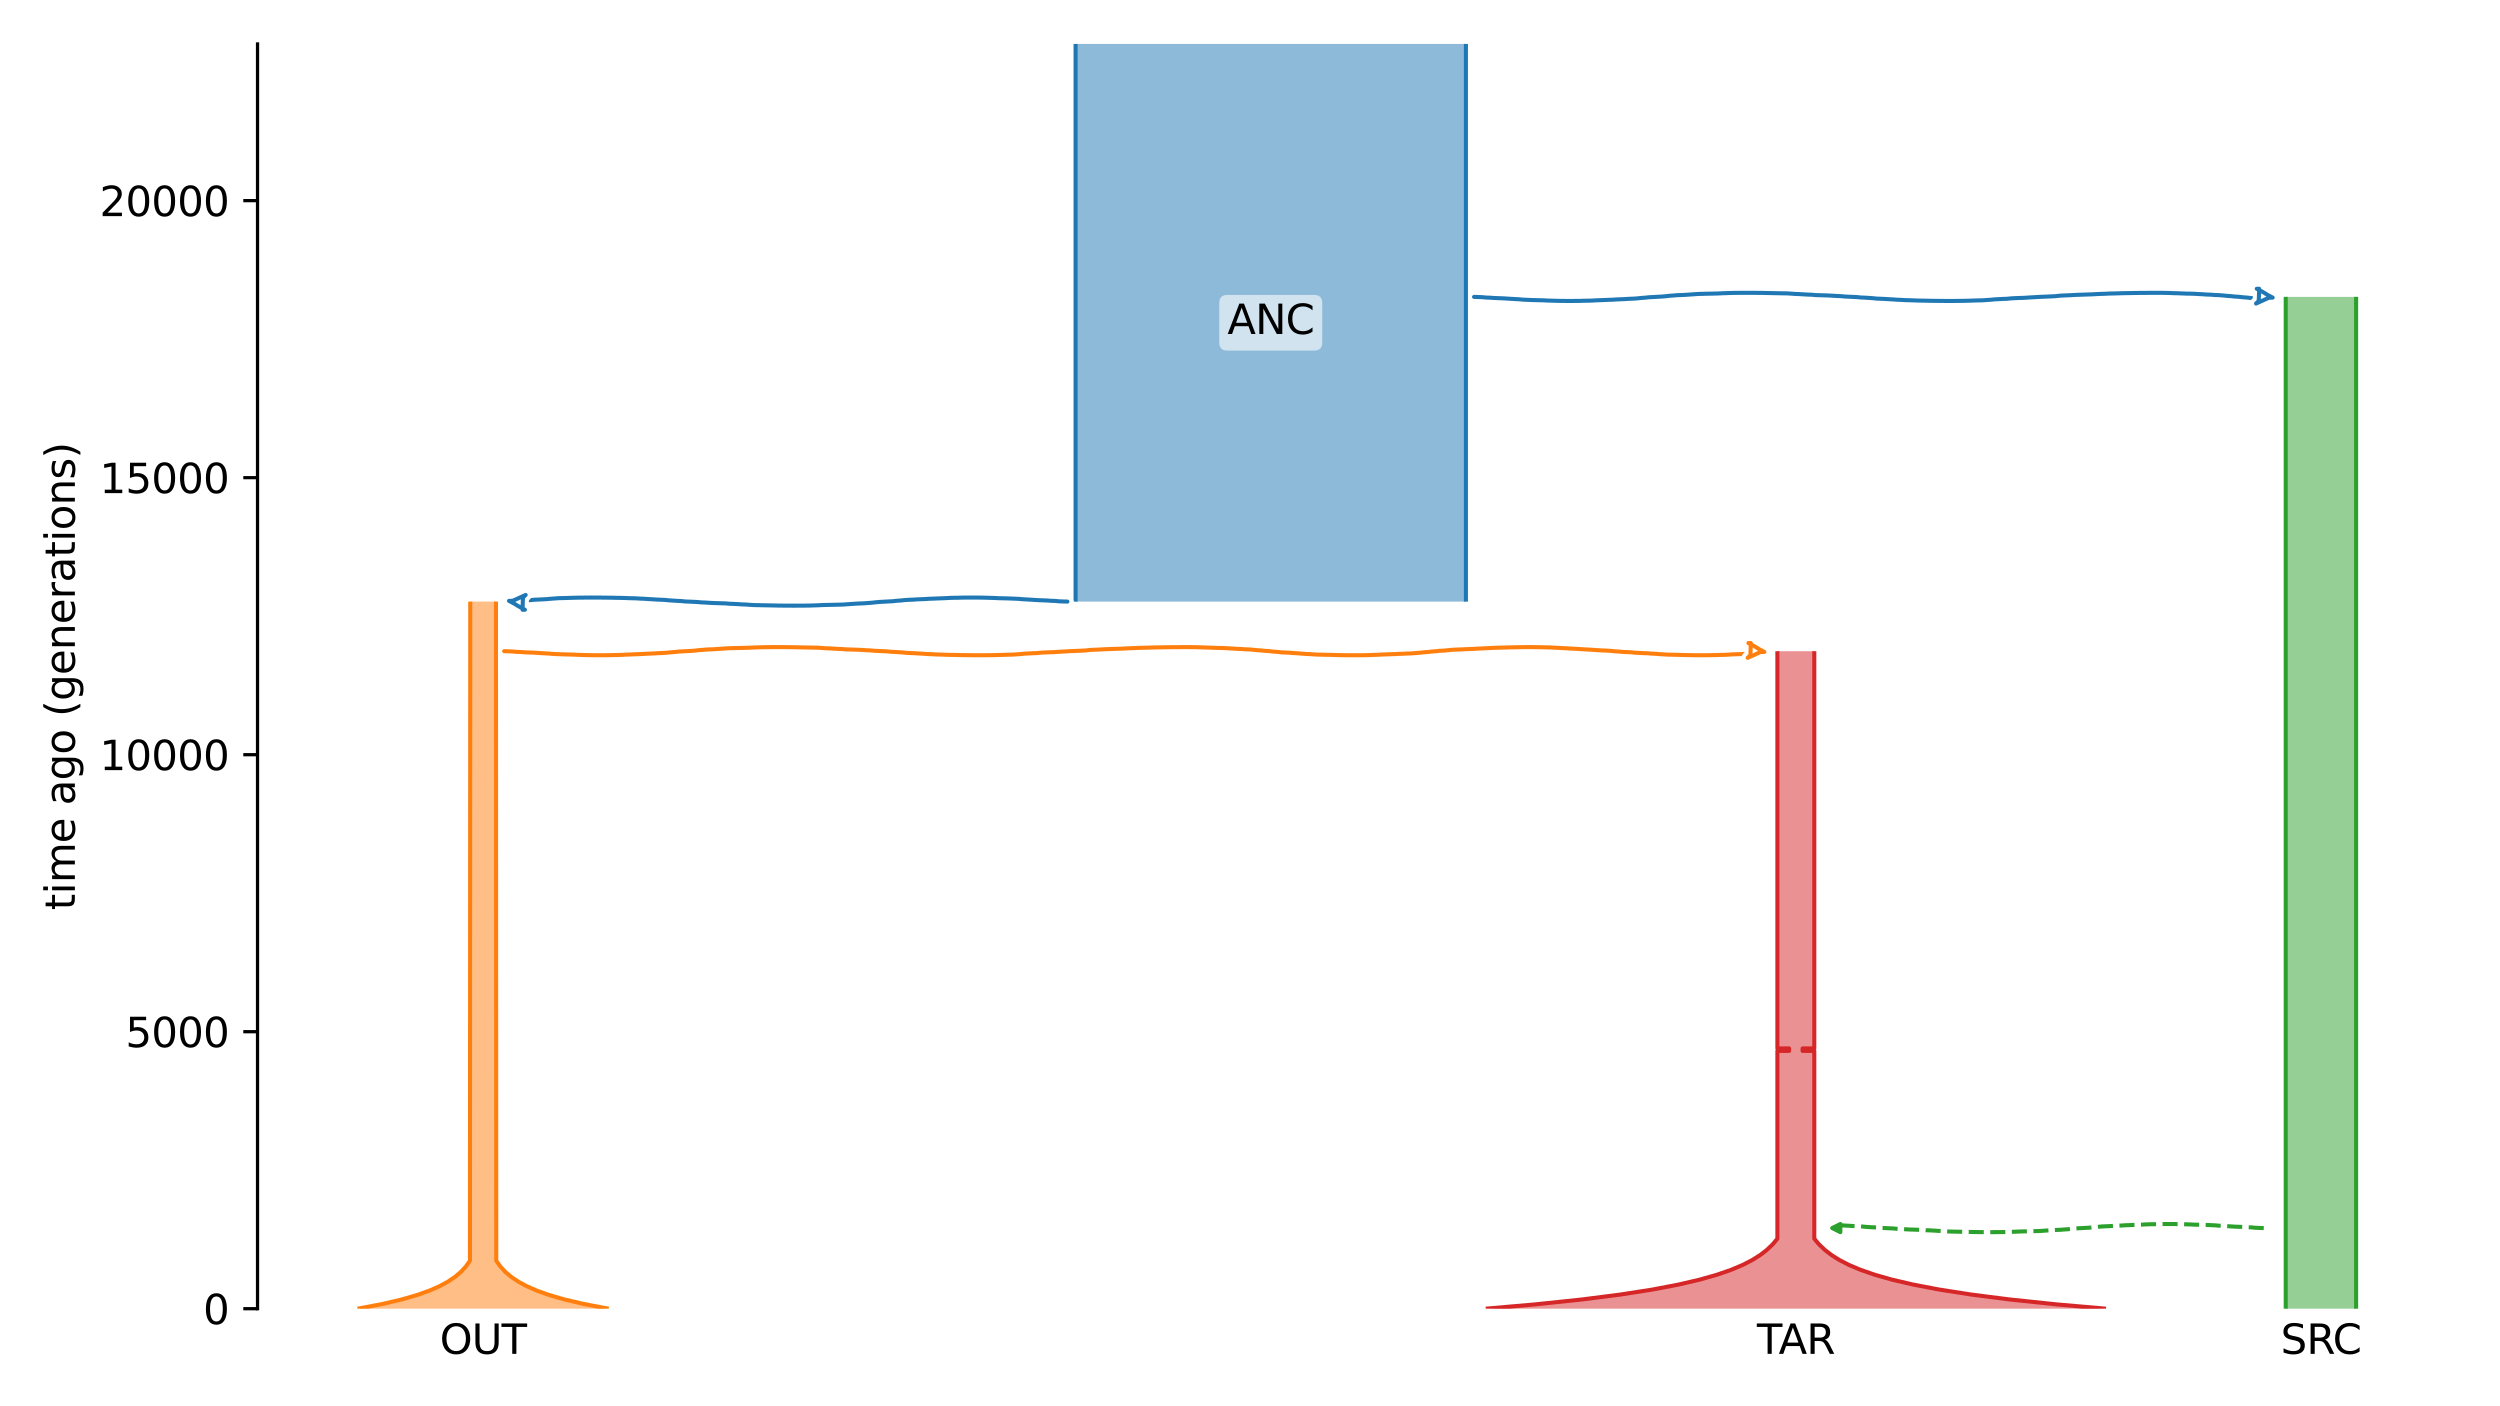 <?xml version="1.0" encoding="utf-8" standalone="no"?>
<!DOCTYPE svg PUBLIC "-//W3C//DTD SVG 1.1//EN"
  "http://www.w3.org/Graphics/SVG/1.1/DTD/svg11.dtd">
<svg xmlns:xlink="http://www.w3.org/1999/xlink" width="614.4pt" height="345.6pt" viewBox="0 0 614.4 345.6" xmlns="http://www.w3.org/2000/svg" version="1.1">
 <defs>
  <style type="text/css">*{stroke-linejoin: round; stroke-linecap: butt}</style>
 </defs>
 <g id="figure_1">
  <g id="patch_1">
   <path d="M 0 345.6 
L 614.4 345.6 
L 614.4 0 
L 0 0 
z
" style="fill: #ffffff"/>
  </g>
  <g id="axes_1">
   <g id="patch_2">
    <path d="M 63.291 321.622 
L 603.6 321.622 
L 603.6 10.8 
L 63.291 10.8 
z
" style="fill: #ffffff"/>
   </g>
   <path d="M 556.338 301.812 
L 555.338 301.78 
L 554.338 301.743 
L 553.338 301.645 
L 552.338 301.613 
L 551.338 301.539 
L 550.338 301.501 
L 549.338 301.465 
L 548.338 301.408 
L 547.338 301.337 
L 546.338 301.285 
L 545.338 301.226 
L 544.338 301.138 
L 543.338 301.092 
L 542.338 301.049 
L 541.338 301.019 
L 540.338 300.993 
L 539.338 300.972 
L 538.338 300.917 
L 537.338 300.889 
L 536.338 300.86 
L 535.338 300.834 
L 534.338 300.823 
L 533.338 300.813 
L 532.338 300.813 
L 531.338 300.823 
L 530.338 300.834 
L 529.338 300.865 
L 528.338 300.876 
L 527.338 300.907 
L 526.338 300.966 
L 525.338 301.004 
L 524.338 301.043 
L 523.338 301.085 
L 522.338 301.118 
L 521.338 301.185 
L 520.338 301.224 
L 519.338 301.267 
L 518.338 301.338 
L 517.338 301.374 
L 516.338 301.432 
L 515.338 301.543 
L 514.338 301.614 
L 513.338 301.727 
L 512.338 301.773 
L 511.338 301.834 
L 510.338 301.883 
L 509.338 301.963 
L 508.338 302.082 
L 507.338 302.152 
L 506.338 302.235 
L 505.338 302.269 
L 504.338 302.32 
L 503.338 302.388 
L 502.338 302.454 
L 501.338 302.531 
L 500.338 302.559 
L 499.338 302.585 
L 498.338 302.608 
L 497.338 302.627 
L 496.338 302.654 
L 495.338 302.703 
L 494.338 302.738 
L 493.338 302.774 
L 492.338 302.79 
L 491.338 302.805 
L 490.338 302.809 
L 489.338 302.811 
L 488.338 302.811 
L 487.338 302.809 
L 486.338 302.796 
L 485.338 302.787 
L 484.338 302.766 
L 483.338 302.743 
L 482.338 302.725 
L 481.338 302.707 
L 480.338 302.687 
L 479.338 302.67 
L 478.338 302.607 
L 477.338 302.532 
L 476.338 302.499 
L 475.338 302.432 
L 474.338 302.378 
L 473.338 302.344 
L 472.338 302.254 
L 471.338 302.225 
L 470.338 302.194 
L 469.338 302.163 
L 468.338 302.108 
L 467.338 302.043 
L 466.338 302.005 
L 465.338 301.909 
L 464.338 301.86 
L 463.338 301.816 
L 462.338 301.776 
L 461.338 301.667 
L 460.338 301.626 
L 459.338 301.564 
L 458.338 301.494 
L 457.338 301.389 
L 456.338 301.352 
L 455.338 301.306 
L 454.338 301.238 
L 453.338 301.189 
L 452.338 301.111 
L 451.283 301.081 
" clip-path="url(#p1d0811de3a)" style="fill: none; stroke-dasharray: 3.7,1.6; stroke-dashoffset: 0; stroke: #2ca02c"/>
   <g id="patch_3">
    <path d="M 264.334 10.8 
L 264.334 147.849 
M 360.262 10.8 
L 360.262 147.849 
" clip-path="url(#p1d0811de3a)" style="fill: none; stroke: #ffffff; stroke-width: 3; stroke-linejoin: miter"/>
    <path d="M 264.334 10.8 
L 264.334 147.849 
M 360.262 10.8 
L 360.262 147.849 
" clip-path="url(#p1d0811de3a)" style="fill: none; stroke: #1f77b4; stroke-linejoin: miter"/>
    <g id="PolyCollection_1">
     <path d="M 360.262 10.8 
L 264.334 10.8 
L 264.334 147.849 
L 360.262 147.849 
L 360.262 147.849 
L 360.262 10.8 
z
" clip-path="url(#p1d0811de3a)" style="fill: #1f77b4; fill-opacity: 0.5"/>
    </g>
    <g id="patch_4">
     <path d="M 115.57 147.849 
L 115.496 309.842 
L 114.467 311.285 
L 113.239 312.607 
L 111.817 313.809 
L 110.027 315.011 
L 108.023 316.093 
L 105.558 317.174 
L 102.525 318.256 
L 98.793 319.338 
L 94.202 320.42 
L 88.553 321.502 
L 87.85 321.622 
M 121.887 147.849 
L 121.961 309.842 
L 122.99 311.285 
L 124.218 312.607 
L 125.64 313.809 
L 127.43 315.011 
L 129.434 316.093 
L 131.899 317.174 
L 134.932 318.256 
L 138.664 319.338 
L 143.255 320.42 
L 148.904 321.502 
L 149.607 321.622 
L 149.607 321.622 
" clip-path="url(#p1d0811de3a)" style="fill: none; stroke: #ffffff; stroke-width: 3; stroke-linejoin: miter"/>
     <path d="M 115.57 147.849 
L 115.496 309.842 
L 114.467 311.285 
L 113.239 312.607 
L 111.817 313.809 
L 110.027 315.011 
L 108.023 316.093 
L 105.558 317.174 
L 102.525 318.256 
L 98.793 319.338 
L 94.202 320.42 
L 88.553 321.502 
L 87.85 321.622 
M 121.887 147.849 
L 121.961 309.842 
L 122.99 311.285 
L 124.218 312.607 
L 125.64 313.809 
L 127.43 315.011 
L 129.434 316.093 
L 131.899 317.174 
L 134.932 318.256 
L 138.664 319.338 
L 143.255 320.42 
L 148.904 321.502 
L 149.607 321.622 
L 149.607 321.622 
" clip-path="url(#p1d0811de3a)" style="fill: none; stroke: #ff7f0e; stroke-linejoin: miter"/>
     <g id="PolyCollection_2">
      <path d="M 121.887 147.849 
L 115.57 147.849 
L 115.57 309.722 
L 115.57 309.722 
L 115.496 309.842 
L 115.421 309.962 
L 115.344 310.083 
L 115.265 310.203 
L 115.184 310.323 
L 115.102 310.443 
L 115.017 310.563 
L 114.931 310.684 
L 114.842 310.804 
L 114.752 310.924 
L 114.659 311.044 
L 114.564 311.164 
L 114.467 311.285 
L 114.368 311.405 
L 114.266 311.525 
L 114.162 311.645 
L 114.056 311.765 
L 113.947 311.886 
L 113.836 312.006 
L 113.722 312.126 
L 113.605 312.246 
L 113.486 312.366 
L 113.364 312.487 
L 113.239 312.607 
L 113.111 312.727 
L 112.98 312.847 
L 112.846 312.967 
L 112.709 313.088 
L 112.569 313.208 
L 112.425 313.328 
L 112.279 313.448 
L 112.128 313.568 
L 111.974 313.689 
L 111.817 313.809 
L 111.656 313.929 
L 111.491 314.049 
L 111.323 314.169 
L 111.15 314.29 
L 110.974 314.41 
L 110.793 314.53 
L 110.608 314.65 
L 110.419 314.77 
L 110.225 314.891 
L 110.027 315.011 
L 109.825 315.131 
L 109.617 315.251 
L 109.405 315.371 
L 109.188 315.492 
L 108.965 315.612 
L 108.738 315.732 
L 108.505 315.852 
L 108.267 315.972 
L 108.023 316.093 
L 107.774 316.213 
L 107.519 316.333 
L 107.258 316.453 
L 106.99 316.573 
L 106.717 316.694 
L 106.437 316.814 
L 106.151 316.934 
L 105.858 317.054 
L 105.558 317.174 
L 105.251 317.295 
L 104.937 317.415 
L 104.616 317.535 
L 104.287 317.655 
L 103.951 317.775 
L 103.606 317.896 
L 103.254 318.016 
L 102.894 318.136 
L 102.525 318.256 
L 102.147 318.376 
L 101.761 318.497 
L 101.366 318.617 
L 100.961 318.737 
L 100.547 318.857 
L 100.124 318.977 
L 99.69 319.098 
L 99.247 319.218 
L 98.793 319.338 
L 98.329 319.458 
L 97.853 319.578 
L 97.367 319.699 
L 96.869 319.819 
L 96.36 319.939 
L 95.839 320.059 
L 95.306 320.179 
L 94.76 320.3 
L 94.202 320.42 
L 93.63 320.54 
L 93.046 320.66 
L 92.447 320.78 
L 91.835 320.901 
L 91.209 321.021 
L 90.567 321.141 
L 89.911 321.261 
L 89.24 321.381 
L 88.553 321.502 
L 87.85 321.622 
L 149.607 321.622 
L 149.607 321.622 
L 148.904 321.502 
L 148.217 321.381 
L 147.546 321.261 
L 146.89 321.141 
L 146.249 321.021 
L 145.622 320.901 
L 145.01 320.78 
L 144.411 320.66 
L 143.827 320.54 
L 143.255 320.42 
L 142.697 320.3 
L 142.151 320.179 
L 141.618 320.059 
L 141.097 319.939 
L 140.588 319.819 
L 140.09 319.699 
L 139.604 319.578 
L 139.129 319.458 
L 138.664 319.338 
L 138.21 319.218 
L 137.767 319.098 
L 137.333 318.977 
L 136.91 318.857 
L 136.496 318.737 
L 136.091 318.617 
L 135.696 318.497 
L 135.31 318.376 
L 134.932 318.256 
L 134.563 318.136 
L 134.203 318.016 
L 133.851 317.896 
L 133.506 317.775 
L 133.17 317.655 
L 132.841 317.535 
L 132.52 317.415 
L 132.206 317.295 
L 131.899 317.174 
L 131.599 317.054 
L 131.306 316.934 
L 131.02 316.814 
L 130.74 316.694 
L 130.467 316.573 
L 130.199 316.453 
L 129.938 316.333 
L 129.683 316.213 
L 129.434 316.093 
L 129.19 315.972 
L 128.952 315.852 
L 128.719 315.732 
L 128.492 315.612 
L 128.269 315.492 
L 128.052 315.371 
L 127.84 315.251 
L 127.632 315.131 
L 127.43 315.011 
L 127.232 314.891 
L 127.038 314.77 
L 126.849 314.65 
L 126.664 314.53 
L 126.483 314.41 
L 126.307 314.29 
L 126.134 314.169 
L 125.966 314.049 
L 125.801 313.929 
L 125.64 313.809 
L 125.483 313.689 
L 125.329 313.568 
L 125.179 313.448 
L 125.032 313.328 
L 124.888 313.208 
L 124.748 313.088 
L 124.611 312.967 
L 124.477 312.847 
L 124.346 312.727 
L 124.218 312.607 
L 124.093 312.487 
L 123.971 312.366 
L 123.852 312.246 
L 123.735 312.126 
L 123.621 312.006 
L 123.51 311.886 
L 123.401 311.765 
L 123.295 311.645 
L 123.191 311.525 
L 123.089 311.405 
L 122.99 311.285 
L 122.893 311.164 
L 122.798 311.044 
L 122.705 310.924 
L 122.615 310.804 
L 122.526 310.684 
L 122.44 310.563 
L 122.355 310.443 
L 122.273 310.323 
L 122.192 310.203 
L 122.113 310.083 
L 122.036 309.962 
L 121.961 309.842 
L 121.887 309.722 
L 121.887 309.722 
L 121.887 147.849 
z
" clip-path="url(#p1d0811de3a)" style="fill: #ff7f0e; fill-opacity: 0.5"/>
     </g>
     <g id="patch_5">
      <path d="M 561.741 72.964 
L 561.741 321.622 
M 579.04 72.964 
L 579.04 321.622 
" clip-path="url(#p1d0811de3a)" style="fill: none; stroke: #ffffff; stroke-width: 3; stroke-linejoin: miter"/>
      <path d="M 561.741 72.964 
L 561.741 321.622 
M 579.04 72.964 
L 579.04 321.622 
" clip-path="url(#p1d0811de3a)" style="fill: none; stroke: #2ca02c; stroke-linejoin: miter"/>
      <g id="PolyCollection_3">
       <path d="M 579.04 72.964 
L 561.741 72.964 
L 561.741 321.622 
L 579.04 321.622 
L 579.04 321.622 
L 579.04 72.964 
z
" clip-path="url(#p1d0811de3a)" style="fill: #2ca02c; fill-opacity: 0.5"/>
      </g>
      <g id="patch_6">
       <path d="M 436.809 160.035 
L 436.809 257.657 
L 439.685 257.657 
L 439.685 258.27 
L 436.809 258.27 
L 436.809 304.426 
L 436.809 304.426 
L 435.648 305.815 
L 434.189 307.205 
L 432.609 308.421 
L 430.68 309.637 
L 428.325 310.853 
L 425.45 312.068 
L 421.941 313.284 
L 417.656 314.5 
L 412.425 315.716 
L 406.04 316.932 
L 398.244 318.148 
L 388.727 319.364 
L 377.108 320.58 
L 365.128 321.622 
M 445.879 160.035 
L 445.879 257.657 
L 443.004 257.657 
L 443.004 258.27 
L 445.879 258.27 
L 445.879 304.426 
L 445.879 304.426 
L 447.041 305.815 
L 448.5 307.205 
L 450.08 308.421 
L 452.009 309.637 
L 454.364 310.853 
L 457.238 312.068 
L 460.748 313.284 
L 465.033 314.5 
L 470.263 315.716 
L 476.649 316.932 
L 484.445 318.148 
L 493.962 319.364 
L 505.581 320.58 
L 517.561 321.622 
L 517.561 321.622 
" clip-path="url(#p1d0811de3a)" style="fill: none; stroke: #ffffff; stroke-width: 3; stroke-linejoin: miter"/>
       <path d="M 436.809 160.035 
L 436.809 257.657 
L 439.685 257.657 
L 439.685 258.27 
L 436.809 258.27 
L 436.809 304.426 
L 436.809 304.426 
L 435.648 305.815 
L 434.189 307.205 
L 432.609 308.421 
L 430.68 309.637 
L 428.325 310.853 
L 425.45 312.068 
L 421.941 313.284 
L 417.656 314.5 
L 412.425 315.716 
L 406.04 316.932 
L 398.244 318.148 
L 388.727 319.364 
L 377.108 320.58 
L 365.128 321.622 
M 445.879 160.035 
L 445.879 257.657 
L 443.004 257.657 
L 443.004 258.27 
L 445.879 258.27 
L 445.879 304.426 
L 445.879 304.426 
L 447.041 305.815 
L 448.5 307.205 
L 450.08 308.421 
L 452.009 309.637 
L 454.364 310.853 
L 457.238 312.068 
L 460.748 313.284 
L 465.033 314.5 
L 470.263 315.716 
L 476.649 316.932 
L 484.445 318.148 
L 493.962 319.364 
L 505.581 320.58 
L 517.561 321.622 
L 517.561 321.622 
" clip-path="url(#p1d0811de3a)" style="fill: none; stroke: #d62728; stroke-linejoin: miter"/>
       <g id="PolyCollection_4">
        <path d="M 445.879 160.035 
L 436.809 160.035 
L 436.809 257.657 
L 439.685 257.657 
L 439.685 258.27 
L 436.809 258.27 
L 436.809 304.426 
L 436.809 304.426 
L 436.678 304.599 
L 436.543 304.773 
L 436.404 304.947 
L 436.262 305.12 
L 436.115 305.294 
L 435.964 305.468 
L 435.808 305.642 
L 435.648 305.815 
L 435.483 305.989 
L 435.314 306.163 
L 435.139 306.336 
L 434.96 306.51 
L 434.775 306.684 
L 434.585 306.857 
L 434.39 307.031 
L 434.189 307.205 
L 433.982 307.379 
L 433.769 307.552 
L 433.55 307.726 
L 433.325 307.9 
L 433.093 308.073 
L 432.854 308.247 
L 432.609 308.421 
L 432.356 308.594 
L 432.096 308.768 
L 431.829 308.942 
L 431.554 309.116 
L 431.271 309.289 
L 430.98 309.463 
L 430.68 309.637 
L 430.372 309.81 
L 430.054 309.984 
L 429.728 310.158 
L 429.392 310.331 
L 429.047 310.505 
L 428.691 310.679 
L 428.325 310.853 
L 427.949 311.026 
L 427.561 311.2 
L 427.163 311.374 
L 426.753 311.547 
L 426.331 311.721 
L 425.897 311.895 
L 425.45 312.068 
L 424.991 312.242 
L 424.518 312.416 
L 424.031 312.59 
L 423.531 312.763 
L 423.016 312.937 
L 422.486 313.111 
L 421.941 313.284 
L 421.38 313.458 
L 420.802 313.632 
L 420.209 313.805 
L 419.597 313.979 
L 418.969 314.153 
L 418.322 314.327 
L 417.656 314.5 
L 416.971 314.674 
L 416.267 314.848 
L 415.541 315.021 
L 414.795 315.195 
L 414.028 315.369 
L 413.238 315.542 
L 412.425 315.716 
L 411.589 315.89 
L 410.729 316.064 
L 409.844 316.237 
L 408.933 316.411 
L 407.996 316.585 
L 407.032 316.758 
L 406.04 316.932 
L 405.019 317.106 
L 403.969 317.279 
L 402.888 317.453 
L 401.776 317.627 
L 400.632 317.8 
L 399.455 317.974 
L 398.244 318.148 
L 396.998 318.322 
L 395.716 318.495 
L 394.396 318.669 
L 393.039 318.843 
L 391.642 319.016 
L 390.205 319.19 
L 388.727 319.364 
L 387.205 319.537 
L 385.64 319.711 
L 384.03 319.885 
L 382.373 320.059 
L 380.668 320.232 
L 378.913 320.406 
L 377.108 320.58 
L 375.251 320.753 
L 373.34 320.927 
L 371.374 321.101 
L 369.351 321.274 
L 367.269 321.448 
L 365.128 321.622 
L 517.561 321.622 
L 517.561 321.622 
L 515.42 321.448 
L 513.338 321.274 
L 511.315 321.101 
L 509.349 320.927 
L 507.438 320.753 
L 505.581 320.58 
L 503.776 320.406 
L 502.021 320.232 
L 500.316 320.059 
L 498.659 319.885 
L 497.049 319.711 
L 495.483 319.537 
L 493.962 319.364 
L 492.483 319.19 
L 491.046 319.016 
L 489.65 318.843 
L 488.292 318.669 
L 486.973 318.495 
L 485.691 318.322 
L 484.445 318.148 
L 483.234 317.974 
L 482.057 317.8 
L 480.913 317.627 
L 479.801 317.453 
L 478.72 317.279 
L 477.67 317.106 
L 476.649 316.932 
L 475.657 316.758 
L 474.693 316.585 
L 473.756 316.411 
L 472.845 316.237 
L 471.96 316.064 
L 471.1 315.89 
L 470.263 315.716 
L 469.451 315.542 
L 468.661 315.369 
L 467.893 315.195 
L 467.147 315.021 
L 466.422 314.848 
L 465.718 314.674 
L 465.033 314.5 
L 464.367 314.327 
L 463.72 314.153 
L 463.091 313.979 
L 462.48 313.805 
L 461.886 313.632 
L 461.309 313.458 
L 460.748 313.284 
L 460.203 313.111 
L 459.673 312.937 
L 459.158 312.763 
L 458.657 312.59 
L 458.171 312.416 
L 457.698 312.242 
L 457.238 312.068 
L 456.792 311.895 
L 456.358 311.721 
L 455.936 311.547 
L 455.526 311.374 
L 455.127 311.2 
L 454.74 311.026 
L 454.364 310.853 
L 453.998 310.679 
L 453.642 310.505 
L 453.297 310.331 
L 452.961 310.158 
L 452.634 309.984 
L 452.317 309.81 
L 452.009 309.637 
L 451.709 309.463 
L 451.418 309.289 
L 451.135 309.116 
L 450.86 308.942 
L 450.592 308.768 
L 450.332 308.594 
L 450.08 308.421 
L 449.834 308.247 
L 449.596 308.073 
L 449.364 307.9 
L 449.139 307.726 
L 448.92 307.552 
L 448.707 307.379 
L 448.5 307.205 
L 448.299 307.031 
L 448.103 306.857 
L 447.913 306.684 
L 447.729 306.51 
L 447.549 306.336 
L 447.375 306.163 
L 447.206 305.989 
L 447.041 305.815 
L 446.881 305.642 
L 446.725 305.468 
L 446.574 305.294 
L 446.427 305.12 
L 446.284 304.947 
L 446.145 304.773 
L 446.011 304.599 
L 445.879 304.426 
L 445.879 304.426 
L 445.879 258.27 
L 443.004 258.27 
L 443.004 257.657 
L 445.879 257.657 
L 445.879 160.035 
z
" clip-path="url(#p1d0811de3a)" style="fill: #d62728; fill-opacity: 0.5"/>
       </g>
       <g id="matplotlib.axis_1">
        <g id="xtick_1">
         <g id="line2d_1"/>
         <g id="text_1">
          <!-- OUT -->
          <g transform="translate(108.079 332.72) scale(0.1 -0.1)">
           <defs>
            <path id="DejaVuSans-4f" d="M 2522 4238 
Q 1834 4238 1429 3725 
Q 1025 3213 1025 2328 
Q 1025 1447 1429 934 
Q 1834 422 2522 422 
Q 3209 422 3611 934 
Q 4013 1447 4013 2328 
Q 4013 3213 3611 3725 
Q 3209 4238 2522 4238 
z
M 2522 4750 
Q 3503 4750 4090 4092 
Q 4678 3434 4678 2328 
Q 4678 1225 4090 567 
Q 3503 -91 2522 -91 
Q 1538 -91 948 565 
Q 359 1222 359 2328 
Q 359 3434 948 4092 
Q 1538 4750 2522 4750 
z
" transform="scale(0.016)"/>
            <path id="DejaVuSans-55" d="M 556 4666 
L 1191 4666 
L 1191 1831 
Q 1191 1081 1462 751 
Q 1734 422 2344 422 
Q 2950 422 3222 751 
Q 3494 1081 3494 1831 
L 3494 4666 
L 4128 4666 
L 4128 1753 
Q 4128 841 3676 375 
Q 3225 -91 2344 -91 
Q 1459 -91 1007 375 
Q 556 841 556 1753 
L 556 4666 
z
" transform="scale(0.016)"/>
            <path id="DejaVuSans-54" d="M -19 4666 
L 3928 4666 
L 3928 4134 
L 2272 4134 
L 2272 0 
L 1638 0 
L 1638 4134 
L -19 4134 
L -19 4666 
z
" transform="scale(0.016)"/>
           </defs>
           <use xlink:href="#DejaVuSans-4f"/>
           <use xlink:href="#DejaVuSans-55" x="78.711"/>
           <use xlink:href="#DejaVuSans-54" x="151.904"/>
          </g>
         </g>
        </g>
        <g id="xtick_2">
         <g id="line2d_2"/>
         <g id="text_2">
          <!-- SRC -->
          <g transform="translate(560.501 332.72) scale(0.1 -0.1)">
           <defs>
            <path id="DejaVuSans-53" d="M 3425 4513 
L 3425 3897 
Q 3066 4069 2747 4153 
Q 2428 4238 2131 4238 
Q 1616 4238 1336 4038 
Q 1056 3838 1056 3469 
Q 1056 3159 1242 3001 
Q 1428 2844 1947 2747 
L 2328 2669 
Q 3034 2534 3370 2195 
Q 3706 1856 3706 1288 
Q 3706 609 3251 259 
Q 2797 -91 1919 -91 
Q 1588 -91 1214 -16 
Q 841 59 441 206 
L 441 856 
Q 825 641 1194 531 
Q 1563 422 1919 422 
Q 2459 422 2753 634 
Q 3047 847 3047 1241 
Q 3047 1584 2836 1778 
Q 2625 1972 2144 2069 
L 1759 2144 
Q 1053 2284 737 2584 
Q 422 2884 422 3419 
Q 422 4038 858 4394 
Q 1294 4750 2059 4750 
Q 2388 4750 2728 4690 
Q 3069 4631 3425 4513 
z
" transform="scale(0.016)"/>
            <path id="DejaVuSans-52" d="M 2841 2188 
Q 3044 2119 3236 1894 
Q 3428 1669 3622 1275 
L 4263 0 
L 3584 0 
L 2988 1197 
Q 2756 1666 2539 1819 
Q 2322 1972 1947 1972 
L 1259 1972 
L 1259 0 
L 628 0 
L 628 4666 
L 2053 4666 
Q 2853 4666 3247 4331 
Q 3641 3997 3641 3322 
Q 3641 2881 3436 2590 
Q 3231 2300 2841 2188 
z
M 1259 4147 
L 1259 2491 
L 2053 2491 
Q 2509 2491 2742 2702 
Q 2975 2913 2975 3322 
Q 2975 3731 2742 3939 
Q 2509 4147 2053 4147 
L 1259 4147 
z
" transform="scale(0.016)"/>
            <path id="DejaVuSans-43" d="M 4122 4306 
L 4122 3641 
Q 3803 3938 3442 4084 
Q 3081 4231 2675 4231 
Q 1875 4231 1450 3742 
Q 1025 3253 1025 2328 
Q 1025 1406 1450 917 
Q 1875 428 2675 428 
Q 3081 428 3442 575 
Q 3803 722 4122 1019 
L 4122 359 
Q 3791 134 3420 21 
Q 3050 -91 2638 -91 
Q 1578 -91 968 557 
Q 359 1206 359 2328 
Q 359 3453 968 4101 
Q 1578 4750 2638 4750 
Q 3056 4750 3426 4639 
Q 3797 4528 4122 4306 
z
" transform="scale(0.016)"/>
           </defs>
           <use xlink:href="#DejaVuSans-53"/>
           <use xlink:href="#DejaVuSans-52" x="63.477"/>
           <use xlink:href="#DejaVuSans-43" x="127.959"/>
          </g>
         </g>
        </g>
        <g id="xtick_3">
         <g id="line2d_3"/>
         <g id="text_3">
          <!-- TAR -->
          <g transform="translate(431.783 332.72) scale(0.1 -0.1)">
           <defs>
            <path id="DejaVuSans-41" d="M 2188 4044 
L 1331 1722 
L 3047 1722 
L 2188 4044 
z
M 1831 4666 
L 2547 4666 
L 4325 0 
L 3669 0 
L 3244 1197 
L 1141 1197 
L 716 0 
L 50 0 
L 1831 4666 
z
" transform="scale(0.016)"/>
           </defs>
           <use xlink:href="#DejaVuSans-54"/>
           <use xlink:href="#DejaVuSans-41" x="53.334"/>
           <use xlink:href="#DejaVuSans-52" x="121.742"/>
          </g>
         </g>
        </g>
       </g>
       <g id="matplotlib.axis_2">
        <g id="ytick_1">
         <g id="line2d_4">
          <defs>
           <path id="macf93b90ba" d="M 0 0 
L -3.5 0 
" style="stroke: #000000; stroke-width: 0.8"/>
          </defs>
          <g>
           <use xlink:href="#macf93b90ba" x="63.291" y="321.622" style="stroke: #000000; stroke-width: 0.8"/>
          </g>
         </g>
         <g id="text_4">
          <!-- 0 -->
          <g transform="translate(49.928 325.421) scale(0.1 -0.1)">
           <defs>
            <path id="DejaVuSans-30" d="M 2034 4250 
Q 1547 4250 1301 3770 
Q 1056 3291 1056 2328 
Q 1056 1369 1301 889 
Q 1547 409 2034 409 
Q 2525 409 2770 889 
Q 3016 1369 3016 2328 
Q 3016 3291 2770 3770 
Q 2525 4250 2034 4250 
z
M 2034 4750 
Q 2819 4750 3233 4129 
Q 3647 3509 3647 2328 
Q 3647 1150 3233 529 
Q 2819 -91 2034 -91 
Q 1250 -91 836 529 
Q 422 1150 422 2328 
Q 422 3509 836 4129 
Q 1250 4750 2034 4750 
z
" transform="scale(0.016)"/>
           </defs>
           <use xlink:href="#DejaVuSans-30"/>
          </g>
         </g>
        </g>
        <g id="ytick_2">
         <g id="line2d_5">
          <g>
           <use xlink:href="#macf93b90ba" x="63.291" y="253.545" style="stroke: #000000; stroke-width: 0.8"/>
          </g>
         </g>
         <g id="text_5">
          <!-- 5000 -->
          <g transform="translate(30.841 257.344) scale(0.1 -0.1)">
           <defs>
            <path id="DejaVuSans-35" d="M 691 4666 
L 3169 4666 
L 3169 4134 
L 1269 4134 
L 1269 2991 
Q 1406 3038 1543 3061 
Q 1681 3084 1819 3084 
Q 2600 3084 3056 2656 
Q 3513 2228 3513 1497 
Q 3513 744 3044 326 
Q 2575 -91 1722 -91 
Q 1428 -91 1123 -41 
Q 819 9 494 109 
L 494 744 
Q 775 591 1075 516 
Q 1375 441 1709 441 
Q 2250 441 2565 725 
Q 2881 1009 2881 1497 
Q 2881 1984 2565 2268 
Q 2250 2553 1709 2553 
Q 1456 2553 1204 2497 
Q 953 2441 691 2322 
L 691 4666 
z
" transform="scale(0.016)"/>
           </defs>
           <use xlink:href="#DejaVuSans-35"/>
           <use xlink:href="#DejaVuSans-30" x="63.623"/>
           <use xlink:href="#DejaVuSans-30" x="127.246"/>
           <use xlink:href="#DejaVuSans-30" x="190.869"/>
          </g>
         </g>
        </g>
        <g id="ytick_3">
         <g id="line2d_6">
          <g>
           <use xlink:href="#macf93b90ba" x="63.291" y="185.468" style="stroke: #000000; stroke-width: 0.8"/>
          </g>
         </g>
         <g id="text_6">
          <!-- 10000 -->
          <g transform="translate(24.478 189.267) scale(0.1 -0.1)">
           <defs>
            <path id="DejaVuSans-31" d="M 794 531 
L 1825 531 
L 1825 4091 
L 703 3866 
L 703 4441 
L 1819 4666 
L 2450 4666 
L 2450 531 
L 3481 531 
L 3481 0 
L 794 0 
L 794 531 
z
" transform="scale(0.016)"/>
           </defs>
           <use xlink:href="#DejaVuSans-31"/>
           <use xlink:href="#DejaVuSans-30" x="63.623"/>
           <use xlink:href="#DejaVuSans-30" x="127.246"/>
           <use xlink:href="#DejaVuSans-30" x="190.869"/>
           <use xlink:href="#DejaVuSans-30" x="254.492"/>
          </g>
         </g>
        </g>
        <g id="ytick_4">
         <g id="line2d_7">
          <g>
           <use xlink:href="#macf93b90ba" x="63.291" y="117.391" style="stroke: #000000; stroke-width: 0.8"/>
          </g>
         </g>
         <g id="text_7">
          <!-- 15000 -->
          <g transform="translate(24.478 121.191) scale(0.1 -0.1)">
           <use xlink:href="#DejaVuSans-31"/>
           <use xlink:href="#DejaVuSans-35" x="63.623"/>
           <use xlink:href="#DejaVuSans-30" x="127.246"/>
           <use xlink:href="#DejaVuSans-30" x="190.869"/>
           <use xlink:href="#DejaVuSans-30" x="254.492"/>
          </g>
         </g>
        </g>
        <g id="ytick_5">
         <g id="line2d_8">
          <g>
           <use xlink:href="#macf93b90ba" x="63.291" y="49.314" style="stroke: #000000; stroke-width: 0.8"/>
          </g>
         </g>
         <g id="text_8">
          <!-- 20000 -->
          <g transform="translate(24.478 53.114) scale(0.1 -0.1)">
           <defs>
            <path id="DejaVuSans-32" d="M 1228 531 
L 3431 531 
L 3431 0 
L 469 0 
L 469 531 
Q 828 903 1448 1529 
Q 2069 2156 2228 2338 
Q 2531 2678 2651 2914 
Q 2772 3150 2772 3378 
Q 2772 3750 2511 3984 
Q 2250 4219 1831 4219 
Q 1534 4219 1204 4116 
Q 875 4013 500 3803 
L 500 4441 
Q 881 4594 1212 4672 
Q 1544 4750 1819 4750 
Q 2544 4750 2975 4387 
Q 3406 4025 3406 3419 
Q 3406 3131 3298 2873 
Q 3191 2616 2906 2266 
Q 2828 2175 2409 1742 
Q 1991 1309 1228 531 
z
" transform="scale(0.016)"/>
           </defs>
           <use xlink:href="#DejaVuSans-32"/>
           <use xlink:href="#DejaVuSans-30" x="63.623"/>
           <use xlink:href="#DejaVuSans-30" x="127.246"/>
           <use xlink:href="#DejaVuSans-30" x="190.869"/>
           <use xlink:href="#DejaVuSans-30" x="254.492"/>
          </g>
         </g>
        </g>
        <g id="text_9">
         <!-- time ago (generations) -->
         <g transform="translate(18.398 223.682) rotate(-90) scale(0.1 -0.1)">
          <defs>
           <path id="DejaVuSans-74" d="M 1172 4494 
L 1172 3500 
L 2356 3500 
L 2356 3053 
L 1172 3053 
L 1172 1153 
Q 1172 725 1289 603 
Q 1406 481 1766 481 
L 2356 481 
L 2356 0 
L 1766 0 
Q 1100 0 847 248 
Q 594 497 594 1153 
L 594 3053 
L 172 3053 
L 172 3500 
L 594 3500 
L 594 4494 
L 1172 4494 
z
" transform="scale(0.016)"/>
           <path id="DejaVuSans-69" d="M 603 3500 
L 1178 3500 
L 1178 0 
L 603 0 
L 603 3500 
z
M 603 4863 
L 1178 4863 
L 1178 4134 
L 603 4134 
L 603 4863 
z
" transform="scale(0.016)"/>
           <path id="DejaVuSans-6d" d="M 3328 2828 
Q 3544 3216 3844 3400 
Q 4144 3584 4550 3584 
Q 5097 3584 5394 3201 
Q 5691 2819 5691 2113 
L 5691 0 
L 5113 0 
L 5113 2094 
Q 5113 2597 4934 2840 
Q 4756 3084 4391 3084 
Q 3944 3084 3684 2787 
Q 3425 2491 3425 1978 
L 3425 0 
L 2847 0 
L 2847 2094 
Q 2847 2600 2669 2842 
Q 2491 3084 2119 3084 
Q 1678 3084 1418 2786 
Q 1159 2488 1159 1978 
L 1159 0 
L 581 0 
L 581 3500 
L 1159 3500 
L 1159 2956 
Q 1356 3278 1631 3431 
Q 1906 3584 2284 3584 
Q 2666 3584 2933 3390 
Q 3200 3197 3328 2828 
z
" transform="scale(0.016)"/>
           <path id="DejaVuSans-65" d="M 3597 1894 
L 3597 1613 
L 953 1613 
Q 991 1019 1311 708 
Q 1631 397 2203 397 
Q 2534 397 2845 478 
Q 3156 559 3463 722 
L 3463 178 
Q 3153 47 2828 -22 
Q 2503 -91 2169 -91 
Q 1331 -91 842 396 
Q 353 884 353 1716 
Q 353 2575 817 3079 
Q 1281 3584 2069 3584 
Q 2775 3584 3186 3129 
Q 3597 2675 3597 1894 
z
M 3022 2063 
Q 3016 2534 2758 2815 
Q 2500 3097 2075 3097 
Q 1594 3097 1305 2825 
Q 1016 2553 972 2059 
L 3022 2063 
z
" transform="scale(0.016)"/>
           <path id="DejaVuSans-20" transform="scale(0.016)"/>
           <path id="DejaVuSans-61" d="M 2194 1759 
Q 1497 1759 1228 1600 
Q 959 1441 959 1056 
Q 959 750 1161 570 
Q 1363 391 1709 391 
Q 2188 391 2477 730 
Q 2766 1069 2766 1631 
L 2766 1759 
L 2194 1759 
z
M 3341 1997 
L 3341 0 
L 2766 0 
L 2766 531 
Q 2569 213 2275 61 
Q 1981 -91 1556 -91 
Q 1019 -91 701 211 
Q 384 513 384 1019 
Q 384 1609 779 1909 
Q 1175 2209 1959 2209 
L 2766 2209 
L 2766 2266 
Q 2766 2663 2505 2880 
Q 2244 3097 1772 3097 
Q 1472 3097 1187 3025 
Q 903 2953 641 2809 
L 641 3341 
Q 956 3463 1253 3523 
Q 1550 3584 1831 3584 
Q 2591 3584 2966 3190 
Q 3341 2797 3341 1997 
z
" transform="scale(0.016)"/>
           <path id="DejaVuSans-67" d="M 2906 1791 
Q 2906 2416 2648 2759 
Q 2391 3103 1925 3103 
Q 1463 3103 1205 2759 
Q 947 2416 947 1791 
Q 947 1169 1205 825 
Q 1463 481 1925 481 
Q 2391 481 2648 825 
Q 2906 1169 2906 1791 
z
M 3481 434 
Q 3481 -459 3084 -895 
Q 2688 -1331 1869 -1331 
Q 1566 -1331 1297 -1286 
Q 1028 -1241 775 -1147 
L 775 -588 
Q 1028 -725 1275 -790 
Q 1522 -856 1778 -856 
Q 2344 -856 2625 -561 
Q 2906 -266 2906 331 
L 2906 616 
Q 2728 306 2450 153 
Q 2172 0 1784 0 
Q 1141 0 747 490 
Q 353 981 353 1791 
Q 353 2603 747 3093 
Q 1141 3584 1784 3584 
Q 2172 3584 2450 3431 
Q 2728 3278 2906 2969 
L 2906 3500 
L 3481 3500 
L 3481 434 
z
" transform="scale(0.016)"/>
           <path id="DejaVuSans-6f" d="M 1959 3097 
Q 1497 3097 1228 2736 
Q 959 2375 959 1747 
Q 959 1119 1226 758 
Q 1494 397 1959 397 
Q 2419 397 2687 759 
Q 2956 1122 2956 1747 
Q 2956 2369 2687 2733 
Q 2419 3097 1959 3097 
z
M 1959 3584 
Q 2709 3584 3137 3096 
Q 3566 2609 3566 1747 
Q 3566 888 3137 398 
Q 2709 -91 1959 -91 
Q 1206 -91 779 398 
Q 353 888 353 1747 
Q 353 2609 779 3096 
Q 1206 3584 1959 3584 
z
" transform="scale(0.016)"/>
           <path id="DejaVuSans-28" d="M 1984 4856 
Q 1566 4138 1362 3434 
Q 1159 2731 1159 2009 
Q 1159 1288 1364 580 
Q 1569 -128 1984 -844 
L 1484 -844 
Q 1016 -109 783 600 
Q 550 1309 550 2009 
Q 550 2706 781 3412 
Q 1013 4119 1484 4856 
L 1984 4856 
z
" transform="scale(0.016)"/>
           <path id="DejaVuSans-6e" d="M 3513 2113 
L 3513 0 
L 2938 0 
L 2938 2094 
Q 2938 2591 2744 2837 
Q 2550 3084 2163 3084 
Q 1697 3084 1428 2787 
Q 1159 2491 1159 1978 
L 1159 0 
L 581 0 
L 581 3500 
L 1159 3500 
L 1159 2956 
Q 1366 3272 1645 3428 
Q 1925 3584 2291 3584 
Q 2894 3584 3203 3211 
Q 3513 2838 3513 2113 
z
" transform="scale(0.016)"/>
           <path id="DejaVuSans-72" d="M 2631 2963 
Q 2534 3019 2420 3045 
Q 2306 3072 2169 3072 
Q 1681 3072 1420 2755 
Q 1159 2438 1159 1844 
L 1159 0 
L 581 0 
L 581 3500 
L 1159 3500 
L 1159 2956 
Q 1341 3275 1631 3429 
Q 1922 3584 2338 3584 
Q 2397 3584 2469 3576 
Q 2541 3569 2628 3553 
L 2631 2963 
z
" transform="scale(0.016)"/>
           <path id="DejaVuSans-73" d="M 2834 3397 
L 2834 2853 
Q 2591 2978 2328 3040 
Q 2066 3103 1784 3103 
Q 1356 3103 1142 2972 
Q 928 2841 928 2578 
Q 928 2378 1081 2264 
Q 1234 2150 1697 2047 
L 1894 2003 
Q 2506 1872 2764 1633 
Q 3022 1394 3022 966 
Q 3022 478 2636 193 
Q 2250 -91 1575 -91 
Q 1294 -91 989 -36 
Q 684 19 347 128 
L 347 722 
Q 666 556 975 473 
Q 1284 391 1588 391 
Q 1994 391 2212 530 
Q 2431 669 2431 922 
Q 2431 1156 2273 1281 
Q 2116 1406 1581 1522 
L 1381 1569 
Q 847 1681 609 1914 
Q 372 2147 372 2553 
Q 372 3047 722 3315 
Q 1072 3584 1716 3584 
Q 2034 3584 2315 3537 
Q 2597 3491 2834 3397 
z
" transform="scale(0.016)"/>
           <path id="DejaVuSans-29" d="M 513 4856 
L 1013 4856 
Q 1481 4119 1714 3412 
Q 1947 2706 1947 2009 
Q 1947 1309 1714 600 
Q 1481 -109 1013 -844 
L 513 -844 
Q 928 -128 1133 580 
Q 1338 1288 1338 2009 
Q 1338 2731 1133 3434 
Q 928 4138 513 4856 
z
" transform="scale(0.016)"/>
          </defs>
          <use xlink:href="#DejaVuSans-74"/>
          <use xlink:href="#DejaVuSans-69" x="39.209"/>
          <use xlink:href="#DejaVuSans-6d" x="66.992"/>
          <use xlink:href="#DejaVuSans-65" x="164.404"/>
          <use xlink:href="#DejaVuSans-20" x="225.928"/>
          <use xlink:href="#DejaVuSans-61" x="257.715"/>
          <use xlink:href="#DejaVuSans-67" x="318.994"/>
          <use xlink:href="#DejaVuSans-6f" x="382.471"/>
          <use xlink:href="#DejaVuSans-20" x="443.652"/>
          <use xlink:href="#DejaVuSans-28" x="475.439"/>
          <use xlink:href="#DejaVuSans-67" x="514.453"/>
          <use xlink:href="#DejaVuSans-65" x="577.93"/>
          <use xlink:href="#DejaVuSans-6e" x="639.453"/>
          <use xlink:href="#DejaVuSans-65" x="702.832"/>
          <use xlink:href="#DejaVuSans-72" x="764.355"/>
          <use xlink:href="#DejaVuSans-61" x="805.469"/>
          <use xlink:href="#DejaVuSans-74" x="866.748"/>
          <use xlink:href="#DejaVuSans-69" x="905.957"/>
          <use xlink:href="#DejaVuSans-6f" x="933.74"/>
          <use xlink:href="#DejaVuSans-6e" x="994.922"/>
          <use xlink:href="#DejaVuSans-73" x="1058.301"/>
          <use xlink:href="#DejaVuSans-29" x="1110.4"/>
         </g>
        </g>
       </g>
       <g id="patch_7">
        <path d="M 262.33 147.849 
L 261.33 147.817 
L 260.33 147.781 
L 259.33 147.683 
L 258.33 147.65 
L 257.33 147.577 
L 256.33 147.538 
L 255.33 147.503 
L 254.33 147.445 
L 253.33 147.375 
L 252.33 147.323 
L 251.33 147.264 
L 250.33 147.175 
L 249.33 147.129 
L 248.33 147.087 
L 247.33 147.056 
L 246.33 147.03 
L 245.33 147.009 
L 244.33 146.955 
L 243.33 146.927 
L 242.33 146.897 
L 241.33 146.872 
L 240.33 146.86 
L 239.33 146.85 
L 238.33 146.85 
L 237.33 146.86 
L 236.33 146.872 
L 235.33 146.903 
L 234.33 146.914 
L 233.33 146.944 
L 232.33 147.004 
L 231.33 147.041 
L 230.33 147.08 
L 229.33 147.122 
L 228.33 147.155 
L 227.33 147.223 
L 226.33 147.262 
L 225.33 147.304 
L 224.33 147.375 
L 223.33 147.411 
L 222.33 147.47 
L 221.33 147.581 
L 220.33 147.651 
L 219.33 147.764 
L 218.33 147.81 
L 217.33 147.871 
L 216.33 147.92 
L 215.33 148.001 
L 214.33 148.119 
L 213.33 148.189 
L 212.33 148.273 
L 211.33 148.306 
L 210.33 148.357 
L 209.33 148.426 
L 208.33 148.492 
L 207.33 148.569 
L 206.33 148.596 
L 205.33 148.622 
L 204.33 148.645 
L 203.33 148.665 
L 202.33 148.691 
L 201.33 148.741 
L 200.33 148.776 
L 199.33 148.812 
L 198.33 148.827 
L 197.33 148.843 
L 196.33 148.846 
L 195.33 148.849 
L 194.33 148.848 
L 193.33 148.846 
L 192.33 148.833 
L 191.33 148.825 
L 190.33 148.803 
L 189.33 148.78 
L 188.33 148.763 
L 187.33 148.744 
L 186.33 148.724 
L 185.33 148.707 
L 184.33 148.645 
L 183.33 148.569 
L 182.33 148.537 
L 181.33 148.469 
L 180.33 148.415 
L 179.33 148.381 
L 178.33 148.291 
L 177.33 148.263 
L 176.33 148.231 
L 175.33 148.2 
L 174.33 148.145 
L 173.33 148.081 
L 172.33 148.043 
L 171.33 147.947 
L 170.33 147.897 
L 169.33 147.853 
L 168.33 147.813 
L 167.33 147.705 
L 166.33 147.663 
L 165.33 147.601 
L 164.33 147.531 
L 163.33 147.427 
L 162.33 147.39 
L 161.33 147.344 
L 160.33 147.275 
L 159.33 147.226 
L 158.33 147.149 
L 157.33 147.118 
L 156.33 147.049 
L 155.33 147.025 
L 154.33 146.996 
L 153.33 146.954 
L 152.33 146.933 
L 151.33 146.919 
L 150.33 146.892 
L 149.33 146.883 
L 148.33 146.87 
L 147.33 146.859 
L 146.33 146.854 
L 145.33 146.849 
L 144.33 146.855 
L 143.33 146.868 
L 142.33 146.875 
L 141.33 146.9 
L 140.33 146.924 
L 139.33 146.96 
L 138.33 146.986 
L 137.33 147.008 
L 136.33 147.077 
L 135.33 147.151 
L 134.33 147.245 
L 133.33 147.296 
L 132.33 147.35 
L 131.33 147.386 
L 130.33 147.492 
L 129.33 147.544 
L 128.33 147.581 
L 127.33 147.612 
L 126.33 147.673 
L 125.007 147.741 
" clip-path="url(#p1d0811de3a)" style="fill: none; stroke: #ffffff; stroke-width: 3; stroke-linecap: round"/>
        <path d="M 262.33 147.849 
L 261.33 147.817 
L 260.33 147.781 
L 259.33 147.683 
L 258.33 147.65 
L 257.33 147.577 
L 256.33 147.538 
L 255.33 147.503 
L 254.33 147.445 
L 253.33 147.375 
L 252.33 147.323 
L 251.33 147.264 
L 250.33 147.175 
L 249.33 147.129 
L 248.33 147.087 
L 247.33 147.056 
L 246.33 147.03 
L 245.33 147.009 
L 244.33 146.955 
L 243.33 146.927 
L 242.33 146.897 
L 241.33 146.872 
L 240.33 146.86 
L 239.33 146.85 
L 238.33 146.85 
L 237.33 146.86 
L 236.33 146.872 
L 235.33 146.903 
L 234.33 146.914 
L 233.33 146.944 
L 232.33 147.004 
L 231.33 147.041 
L 230.33 147.08 
L 229.33 147.122 
L 228.33 147.155 
L 227.33 147.223 
L 226.33 147.262 
L 225.33 147.304 
L 224.33 147.375 
L 223.33 147.411 
L 222.33 147.47 
L 221.33 147.581 
L 220.33 147.651 
L 219.33 147.764 
L 218.33 147.81 
L 217.33 147.871 
L 216.33 147.92 
L 215.33 148.001 
L 214.33 148.119 
L 213.33 148.189 
L 212.33 148.273 
L 211.33 148.306 
L 210.33 148.357 
L 209.33 148.426 
L 208.33 148.492 
L 207.33 148.569 
L 206.33 148.596 
L 205.33 148.622 
L 204.33 148.645 
L 203.33 148.665 
L 202.33 148.691 
L 201.33 148.741 
L 200.33 148.776 
L 199.33 148.812 
L 198.33 148.827 
L 197.33 148.843 
L 196.33 148.846 
L 195.33 148.849 
L 194.33 148.848 
L 193.33 148.846 
L 192.33 148.833 
L 191.33 148.825 
L 190.33 148.803 
L 189.33 148.78 
L 188.33 148.763 
L 187.33 148.744 
L 186.33 148.724 
L 185.33 148.707 
L 184.33 148.645 
L 183.33 148.569 
L 182.33 148.537 
L 181.33 148.469 
L 180.33 148.415 
L 179.33 148.381 
L 178.33 148.291 
L 177.33 148.263 
L 176.33 148.231 
L 175.33 148.2 
L 174.33 148.145 
L 173.33 148.081 
L 172.33 148.043 
L 171.33 147.947 
L 170.33 147.897 
L 169.33 147.853 
L 168.33 147.813 
L 167.33 147.705 
L 166.33 147.663 
L 165.33 147.601 
L 164.33 147.531 
L 163.33 147.427 
L 162.33 147.39 
L 161.33 147.344 
L 160.33 147.275 
L 159.33 147.226 
L 158.33 147.149 
L 157.33 147.118 
L 156.33 147.049 
L 155.33 147.025 
L 154.33 146.996 
L 153.33 146.954 
L 152.33 146.933 
L 151.33 146.919 
L 150.33 146.892 
L 149.33 146.883 
L 148.33 146.87 
L 147.33 146.859 
L 146.33 146.854 
L 145.33 146.849 
L 144.33 146.855 
L 143.33 146.868 
L 142.33 146.875 
L 141.33 146.9 
L 140.33 146.924 
L 139.33 146.96 
L 138.33 146.986 
L 137.33 147.008 
L 136.33 147.077 
L 135.33 147.151 
L 134.33 147.245 
L 133.33 147.296 
L 132.33 147.35 
L 131.33 147.386 
L 130.33 147.492 
L 129.33 147.544 
L 128.33 147.581 
L 127.33 147.612 
L 126.33 147.673 
L 125.007 147.741 
" clip-path="url(#p1d0811de3a)" style="fill: none; stroke: #1f77b4; stroke-linecap: round"/>
        <path d="M 129.007 149.849 
L 128.127 149.374 
L 127.249 148.893 
L 126.398 148.359 
L 125.096 147.671 
L 126.023 147.645 
L 126.935 147.233 
L 127.845 146.817 
L 129.188 146.21 
L 128.533 146.849 
L 128.481 147.849 
L 128.422 149.849 
z
" clip-path="url(#p1d0811de3a)" style="fill: #ffffff; stroke: #ffffff; stroke-width: 3; stroke-linecap: round"/>
        <path d="M 129.007 149.849 
L 128.127 149.374 
L 127.249 148.893 
L 126.398 148.359 
L 125.096 147.671 
L 126.023 147.645 
L 126.935 147.233 
L 127.845 146.817 
L 129.188 146.21 
L 128.533 146.849 
L 128.481 147.849 
L 128.422 149.849 
z
" clip-path="url(#p1d0811de3a)" style="fill: #ffffff; stroke: #1f77b4; stroke-linecap: round"/>
        <g id="patch_8">
         <path d="M 362.263 72.964 
L 363.263 72.996 
L 364.263 73.033 
L 365.263 73.13 
L 366.263 73.163 
L 367.263 73.237 
L 368.263 73.275 
L 369.263 73.311 
L 370.263 73.368 
L 371.263 73.439 
L 372.263 73.491 
L 373.263 73.55 
L 374.263 73.638 
L 375.263 73.684 
L 376.263 73.727 
L 377.263 73.757 
L 378.263 73.783 
L 379.263 73.804 
L 380.263 73.859 
L 381.263 73.887 
L 382.263 73.916 
L 383.263 73.942 
L 384.263 73.953 
L 385.263 73.963 
L 386.263 73.963 
L 387.263 73.953 
L 388.263 73.942 
L 389.263 73.911 
L 390.263 73.899 
L 391.263 73.869 
L 392.263 73.81 
L 393.263 73.772 
L 394.263 73.733 
L 395.263 73.691 
L 396.263 73.658 
L 397.263 73.591 
L 398.263 73.551 
L 399.263 73.509 
L 400.263 73.438 
L 401.263 73.402 
L 402.263 73.343 
L 403.263 73.232 
L 404.263 73.162 
L 405.263 73.049 
L 406.263 73.003 
L 407.263 72.942 
L 408.263 72.893 
L 409.263 72.813 
L 410.263 72.694 
L 411.263 72.624 
L 412.263 72.541 
L 413.263 72.507 
L 414.263 72.456 
L 415.263 72.388 
L 416.263 72.322 
L 417.263 72.245 
L 418.263 72.217 
L 419.263 72.191 
L 420.263 72.168 
L 421.263 72.149 
L 422.263 72.122 
L 423.263 72.072 
L 424.263 72.037 
L 425.263 72.002 
L 426.263 71.986 
L 427.263 71.97 
L 428.263 71.967 
L 429.263 71.965 
L 430.263 71.965 
L 431.263 71.967 
L 432.263 71.98 
L 433.263 71.989 
L 434.263 72.01 
L 435.263 72.033 
L 436.263 72.05 
L 437.263 72.069 
L 438.263 72.089 
L 439.263 72.106 
L 440.263 72.169 
L 441.263 72.244 
L 442.263 72.277 
L 443.263 72.344 
L 444.263 72.398 
L 445.263 72.432 
L 446.263 72.522 
L 447.263 72.551 
L 448.263 72.582 
L 449.263 72.613 
L 450.263 72.668 
L 451.263 72.733 
L 452.263 72.771 
L 453.263 72.867 
L 454.263 72.916 
L 455.263 72.96 
L 456.263 73 
L 457.263 73.108 
L 458.263 73.15 
L 459.263 73.212 
L 460.263 73.282 
L 461.263 73.387 
L 462.263 73.424 
L 463.263 73.47 
L 464.263 73.538 
L 465.263 73.587 
L 466.263 73.664 
L 467.263 73.695 
L 468.263 73.764 
L 469.263 73.788 
L 470.263 73.817 
L 471.263 73.859 
L 472.263 73.88 
L 473.263 73.894 
L 474.263 73.921 
L 475.263 73.93 
L 476.263 73.943 
L 477.263 73.954 
L 478.263 73.96 
L 479.263 73.964 
L 480.263 73.959 
L 481.263 73.945 
L 482.263 73.938 
L 483.263 73.913 
L 484.263 73.89 
L 485.263 73.853 
L 486.263 73.827 
L 487.263 73.805 
L 488.263 73.736 
L 489.263 73.662 
L 490.263 73.568 
L 491.263 73.517 
L 492.263 73.463 
L 493.263 73.428 
L 494.263 73.322 
L 495.263 73.269 
L 496.263 73.232 
L 497.263 73.201 
L 498.263 73.14 
L 499.263 73.073 
L 500.263 73.024 
L 501.263 72.959 
L 502.263 72.92 
L 503.263 72.878 
L 504.263 72.836 
L 505.263 72.777 
L 506.263 72.664 
L 507.263 72.612 
L 508.263 72.572 
L 509.263 72.525 
L 510.263 72.468 
L 511.263 72.436 
L 512.263 72.399 
L 513.263 72.367 
L 514.263 72.333 
L 515.263 72.275 
L 516.263 72.229 
L 517.263 72.2 
L 518.263 72.149 
L 519.263 72.124 
L 520.263 72.103 
L 521.263 72.068 
L 522.263 72.044 
L 523.263 72.03 
L 524.263 72.011 
L 525.263 71.995 
L 526.263 71.983 
L 527.263 71.977 
L 528.263 71.97 
L 529.263 71.965 
L 530.263 71.967 
L 531.263 71.969 
L 532.263 71.981 
L 533.263 72.009 
L 534.263 72.053 
L 535.263 72.073 
L 536.263 72.114 
L 537.263 72.154 
L 538.263 72.173 
L 539.263 72.196 
L 540.263 72.263 
L 541.263 72.312 
L 542.263 72.386 
L 543.263 72.417 
L 544.263 72.494 
L 545.263 72.532 
L 546.263 72.606 
L 547.263 72.71 
L 548.263 72.78 
L 549.263 72.885 
L 550.263 72.94 
L 551.263 73.064 
L 552.263 73.134 
L 553.263 73.25 
L 554.263 73.3 
L 555.263 73.336 
L 556.263 73.428 
L 557.263 73.481 
L 558.623 73.569 
" clip-path="url(#p1d0811de3a)" style="fill: none; stroke: #ffffff; stroke-width: 3; stroke-linecap: round"/>
         <path d="M 362.263 72.964 
L 363.263 72.996 
L 364.263 73.033 
L 365.263 73.13 
L 366.263 73.163 
L 367.263 73.237 
L 368.263 73.275 
L 369.263 73.311 
L 370.263 73.368 
L 371.263 73.439 
L 372.263 73.491 
L 373.263 73.55 
L 374.263 73.638 
L 375.263 73.684 
L 376.263 73.727 
L 377.263 73.757 
L 378.263 73.783 
L 379.263 73.804 
L 380.263 73.859 
L 381.263 73.887 
L 382.263 73.916 
L 383.263 73.942 
L 384.263 73.953 
L 385.263 73.963 
L 386.263 73.963 
L 387.263 73.953 
L 388.263 73.942 
L 389.263 73.911 
L 390.263 73.899 
L 391.263 73.869 
L 392.263 73.81 
L 393.263 73.772 
L 394.263 73.733 
L 395.263 73.691 
L 396.263 73.658 
L 397.263 73.591 
L 398.263 73.551 
L 399.263 73.509 
L 400.263 73.438 
L 401.263 73.402 
L 402.263 73.343 
L 403.263 73.232 
L 404.263 73.162 
L 405.263 73.049 
L 406.263 73.003 
L 407.263 72.942 
L 408.263 72.893 
L 409.263 72.813 
L 410.263 72.694 
L 411.263 72.624 
L 412.263 72.541 
L 413.263 72.507 
L 414.263 72.456 
L 415.263 72.388 
L 416.263 72.322 
L 417.263 72.245 
L 418.263 72.217 
L 419.263 72.191 
L 420.263 72.168 
L 421.263 72.149 
L 422.263 72.122 
L 423.263 72.072 
L 424.263 72.037 
L 425.263 72.002 
L 426.263 71.986 
L 427.263 71.97 
L 428.263 71.967 
L 429.263 71.965 
L 430.263 71.965 
L 431.263 71.967 
L 432.263 71.98 
L 433.263 71.989 
L 434.263 72.01 
L 435.263 72.033 
L 436.263 72.05 
L 437.263 72.069 
L 438.263 72.089 
L 439.263 72.106 
L 440.263 72.169 
L 441.263 72.244 
L 442.263 72.277 
L 443.263 72.344 
L 444.263 72.398 
L 445.263 72.432 
L 446.263 72.522 
L 447.263 72.551 
L 448.263 72.582 
L 449.263 72.613 
L 450.263 72.668 
L 451.263 72.733 
L 452.263 72.771 
L 453.263 72.867 
L 454.263 72.916 
L 455.263 72.96 
L 456.263 73 
L 457.263 73.108 
L 458.263 73.15 
L 459.263 73.212 
L 460.263 73.282 
L 461.263 73.387 
L 462.263 73.424 
L 463.263 73.47 
L 464.263 73.538 
L 465.263 73.587 
L 466.263 73.664 
L 467.263 73.695 
L 468.263 73.764 
L 469.263 73.788 
L 470.263 73.817 
L 471.263 73.859 
L 472.263 73.88 
L 473.263 73.894 
L 474.263 73.921 
L 475.263 73.93 
L 476.263 73.943 
L 477.263 73.954 
L 478.263 73.96 
L 479.263 73.964 
L 480.263 73.959 
L 481.263 73.945 
L 482.263 73.938 
L 483.263 73.913 
L 484.263 73.89 
L 485.263 73.853 
L 486.263 73.827 
L 487.263 73.805 
L 488.263 73.736 
L 489.263 73.662 
L 490.263 73.568 
L 491.263 73.517 
L 492.263 73.463 
L 493.263 73.428 
L 494.263 73.322 
L 495.263 73.269 
L 496.263 73.232 
L 497.263 73.201 
L 498.263 73.14 
L 499.263 73.073 
L 500.263 73.024 
L 501.263 72.959 
L 502.263 72.92 
L 503.263 72.878 
L 504.263 72.836 
L 505.263 72.777 
L 506.263 72.664 
L 507.263 72.612 
L 508.263 72.572 
L 509.263 72.525 
L 510.263 72.468 
L 511.263 72.436 
L 512.263 72.399 
L 513.263 72.367 
L 514.263 72.333 
L 515.263 72.275 
L 516.263 72.229 
L 517.263 72.2 
L 518.263 72.149 
L 519.263 72.124 
L 520.263 72.103 
L 521.263 72.068 
L 522.263 72.044 
L 523.263 72.03 
L 524.263 72.011 
L 525.263 71.995 
L 526.263 71.983 
L 527.263 71.977 
L 528.263 71.97 
L 529.263 71.965 
L 530.263 71.967 
L 531.263 71.969 
L 532.263 71.981 
L 533.263 72.009 
L 534.263 72.053 
L 535.263 72.073 
L 536.263 72.114 
L 537.263 72.154 
L 538.263 72.173 
L 539.263 72.196 
L 540.263 72.263 
L 541.263 72.312 
L 542.263 72.386 
L 543.263 72.417 
L 544.263 72.494 
L 545.263 72.532 
L 546.263 72.606 
L 547.263 72.71 
L 548.263 72.78 
L 549.263 72.885 
L 550.263 72.94 
L 551.263 73.064 
L 552.263 73.134 
L 553.263 73.25 
L 554.263 73.3 
L 555.263 73.336 
L 556.263 73.428 
L 557.263 73.481 
L 558.623 73.569 
" clip-path="url(#p1d0811de3a)" style="fill: none; stroke: #1f77b4; stroke-linecap: round"/>
         <path d="M 554.623 70.964 
L 555.504 71.44 
L 556.381 71.92 
L 557.232 72.455 
L 558.534 73.142 
L 557.607 73.168 
L 556.695 73.581 
L 555.785 73.996 
L 554.443 74.603 
L 555.097 73.964 
L 555.149 72.964 
L 555.209 70.964 
z
" clip-path="url(#p1d0811de3a)" style="fill: #ffffff; stroke: #ffffff; stroke-width: 3; stroke-linecap: round"/>
         <path d="M 554.623 70.964 
L 555.504 71.44 
L 556.381 71.92 
L 557.232 72.455 
L 558.534 73.142 
L 557.607 73.168 
L 556.695 73.581 
L 555.785 73.996 
L 554.443 74.603 
L 555.097 73.964 
L 555.149 72.964 
L 555.209 70.964 
z
" clip-path="url(#p1d0811de3a)" style="fill: #ffffff; stroke: #1f77b4; stroke-linecap: round"/>
         <g id="patch_9">
          <path d="M 123.891 160.035 
L 124.891 160.066 
L 125.891 160.103 
L 126.891 160.201 
L 127.891 160.233 
L 128.891 160.307 
L 129.891 160.346 
L 130.891 160.381 
L 131.891 160.439 
L 132.891 160.509 
L 133.891 160.561 
L 134.891 160.62 
L 135.891 160.708 
L 136.891 160.754 
L 137.891 160.797 
L 138.891 160.827 
L 139.891 160.853 
L 140.891 160.875 
L 141.891 160.929 
L 142.891 160.957 
L 143.891 160.987 
L 144.891 161.012 
L 145.891 161.023 
L 146.891 161.033 
L 147.891 161.033 
L 148.891 161.024 
L 149.891 161.012 
L 150.891 160.981 
L 151.891 160.97 
L 152.891 160.94 
L 153.891 160.88 
L 154.891 160.843 
L 155.891 160.804 
L 156.891 160.761 
L 157.891 160.728 
L 158.891 160.661 
L 159.891 160.622 
L 160.891 160.579 
L 161.891 160.509 
L 162.891 160.472 
L 163.891 160.414 
L 164.891 160.303 
L 165.891 160.232 
L 166.891 160.119 
L 167.891 160.073 
L 168.891 160.012 
L 169.891 159.964 
L 170.891 159.883 
L 171.891 159.764 
L 172.891 159.694 
L 173.891 159.611 
L 174.891 159.578 
L 175.891 159.526 
L 176.891 159.458 
L 177.891 159.392 
L 178.891 159.315 
L 179.891 159.288 
L 180.891 159.261 
L 181.891 159.238 
L 182.891 159.219 
L 183.891 159.193 
L 184.891 159.143 
L 185.891 159.108 
L 186.891 159.072 
L 187.891 159.056 
L 188.891 159.041 
L 189.891 159.037 
L 190.891 159.035 
L 191.891 159.035 
L 192.891 159.037 
L 193.891 159.051 
L 194.891 159.059 
L 195.891 159.08 
L 196.891 159.103 
L 197.891 159.121 
L 198.891 159.139 
L 199.891 159.16 
L 200.891 159.176 
L 201.891 159.239 
L 202.891 159.314 
L 203.891 159.347 
L 204.891 159.414 
L 205.891 159.469 
L 206.891 159.502 
L 207.891 159.592 
L 208.891 159.621 
L 209.891 159.652 
L 210.891 159.683 
L 211.891 159.738 
L 212.891 159.803 
L 213.891 159.841 
L 214.891 159.937 
L 215.891 159.986 
L 216.891 160.03 
L 217.891 160.07 
L 218.891 160.179 
L 219.891 160.22 
L 220.891 160.283 
L 221.891 160.352 
L 222.891 160.457 
L 223.891 160.494 
L 224.891 160.54 
L 225.891 160.608 
L 226.891 160.657 
L 227.891 160.735 
L 228.891 160.765 
L 229.891 160.835 
L 230.891 160.859 
L 231.891 160.887 
L 232.891 160.929 
L 233.891 160.951 
L 234.891 160.965 
L 235.891 160.991 
L 236.891 161.001 
L 237.891 161.013 
L 238.891 161.024 
L 239.891 161.03 
L 240.891 161.035 
L 241.891 161.029 
L 242.891 161.016 
L 243.891 161.008 
L 244.891 160.983 
L 245.891 160.96 
L 246.891 160.924 
L 247.891 160.898 
L 248.891 160.875 
L 249.891 160.807 
L 250.891 160.732 
L 251.891 160.638 
L 252.891 160.587 
L 253.891 160.533 
L 254.891 160.498 
L 255.891 160.392 
L 256.891 160.34 
L 257.891 160.303 
L 258.891 160.272 
L 259.891 160.21 
L 260.891 160.143 
L 261.891 160.094 
L 262.891 160.029 
L 263.891 159.991 
L 264.891 159.949 
L 265.891 159.907 
L 266.891 159.847 
L 267.891 159.734 
L 268.891 159.682 
L 269.891 159.642 
L 270.891 159.595 
L 271.891 159.539 
L 272.891 159.506 
L 273.891 159.47 
L 274.891 159.438 
L 275.891 159.403 
L 276.891 159.345 
L 277.891 159.3 
L 278.891 159.27 
L 279.891 159.22 
L 280.891 159.195 
L 281.891 159.174 
L 282.891 159.139 
L 283.891 159.114 
L 284.891 159.1 
L 285.891 159.081 
L 286.891 159.066 
L 287.891 159.053 
L 288.891 159.047 
L 289.891 159.04 
L 290.891 159.035 
L 291.891 159.037 
L 292.891 159.04 
L 293.891 159.051 
L 294.891 159.079 
L 295.891 159.123 
L 296.891 159.144 
L 297.891 159.184 
L 298.891 159.225 
L 299.891 159.244 
L 300.891 159.266 
L 301.891 159.333 
L 302.891 159.383 
L 303.891 159.456 
L 304.891 159.488 
L 305.891 159.564 
L 306.891 159.602 
L 307.891 159.677 
L 308.891 159.781 
L 309.891 159.85 
L 310.891 159.956 
L 311.891 160.011 
L 312.891 160.134 
L 313.891 160.205 
L 314.891 160.321 
L 315.891 160.371 
L 316.891 160.406 
L 317.891 160.498 
L 318.891 160.551 
L 319.891 160.639 
L 320.891 160.708 
L 321.891 160.755 
L 322.891 160.827 
L 323.891 160.877 
L 324.891 160.895 
L 325.891 160.922 
L 326.891 160.941 
L 327.891 160.961 
L 328.891 160.999 
L 329.891 161.015 
L 330.891 161.024 
L 331.891 161.028 
L 332.891 161.034 
L 333.891 161.032 
L 334.891 161.026 
L 335.891 161.01 
L 336.891 160.978 
L 337.891 160.94 
L 338.891 160.905 
L 339.891 160.842 
L 340.891 160.821 
L 341.891 160.77 
L 342.891 160.745 
L 343.891 160.69 
L 344.891 160.658 
L 345.891 160.608 
L 346.891 160.576 
L 347.891 160.495 
L 348.891 160.426 
L 349.891 160.311 
L 350.891 160.235 
L 351.891 160.12 
L 352.891 160.04 
L 353.891 159.932 
L 354.891 159.892 
L 355.891 159.79 
L 356.891 159.69 
L 357.891 159.644 
L 358.891 159.61 
L 359.891 159.558 
L 360.891 159.518 
L 361.891 159.483 
L 362.891 159.415 
L 363.891 159.376 
L 364.891 159.326 
L 365.891 159.276 
L 366.891 159.225 
L 367.891 159.181 
L 368.891 159.159 
L 369.891 159.143 
L 370.891 159.101 
L 371.891 159.086 
L 372.891 159.063 
L 373.891 159.043 
L 374.891 159.037 
L 375.891 159.035 
L 376.891 159.038 
L 377.891 159.049 
L 378.891 159.066 
L 379.891 159.098 
L 380.891 159.112 
L 381.891 159.165 
L 382.891 159.214 
L 383.891 159.269 
L 384.891 159.313 
L 385.891 159.383 
L 386.891 159.433 
L 387.891 159.487 
L 388.891 159.557 
L 389.891 159.614 
L 390.891 159.664 
L 391.891 159.741 
L 392.891 159.799 
L 393.891 159.86 
L 394.891 159.897 
L 395.891 159.962 
L 396.891 160.068 
L 397.891 160.128 
L 398.891 160.224 
L 399.891 160.256 
L 400.891 160.307 
L 401.891 160.424 
L 402.891 160.459 
L 403.891 160.515 
L 404.891 160.546 
L 405.891 160.634 
L 406.891 160.679 
L 407.891 160.76 
L 408.891 160.82 
L 409.891 160.883 
L 410.891 160.906 
L 411.891 160.922 
L 412.891 160.951 
L 413.891 160.981 
L 414.891 160.994 
L 415.891 161.019 
L 416.891 161.031 
L 417.891 161.035 
L 418.891 161.03 
L 419.891 161.018 
L 420.891 161.003 
L 421.891 160.987 
L 422.891 160.952 
L 423.891 160.932 
L 424.891 160.875 
L 425.891 160.808 
L 426.891 160.781 
L 427.891 160.747 
L 428.891 160.698 
L 429.891 160.65 
L 430.891 160.591 
L 431.891 160.495 
L 433.691 160.452 
" clip-path="url(#p1d0811de3a)" style="fill: none; stroke: #ffffff; stroke-width: 3; stroke-linecap: round"/>
          <path d="M 123.891 160.035 
L 124.891 160.066 
L 125.891 160.103 
L 126.891 160.201 
L 127.891 160.233 
L 128.891 160.307 
L 129.891 160.346 
L 130.891 160.381 
L 131.891 160.439 
L 132.891 160.509 
L 133.891 160.561 
L 134.891 160.62 
L 135.891 160.708 
L 136.891 160.754 
L 137.891 160.797 
L 138.891 160.827 
L 139.891 160.853 
L 140.891 160.875 
L 141.891 160.929 
L 142.891 160.957 
L 143.891 160.987 
L 144.891 161.012 
L 145.891 161.023 
L 146.891 161.033 
L 147.891 161.033 
L 148.891 161.024 
L 149.891 161.012 
L 150.891 160.981 
L 151.891 160.97 
L 152.891 160.94 
L 153.891 160.88 
L 154.891 160.843 
L 155.891 160.804 
L 156.891 160.761 
L 157.891 160.728 
L 158.891 160.661 
L 159.891 160.622 
L 160.891 160.579 
L 161.891 160.509 
L 162.891 160.472 
L 163.891 160.414 
L 164.891 160.303 
L 165.891 160.232 
L 166.891 160.119 
L 167.891 160.073 
L 168.891 160.012 
L 169.891 159.964 
L 170.891 159.883 
L 171.891 159.764 
L 172.891 159.694 
L 173.891 159.611 
L 174.891 159.578 
L 175.891 159.526 
L 176.891 159.458 
L 177.891 159.392 
L 178.891 159.315 
L 179.891 159.288 
L 180.891 159.261 
L 181.891 159.238 
L 182.891 159.219 
L 183.891 159.193 
L 184.891 159.143 
L 185.891 159.108 
L 186.891 159.072 
L 187.891 159.056 
L 188.891 159.041 
L 189.891 159.037 
L 190.891 159.035 
L 191.891 159.035 
L 192.891 159.037 
L 193.891 159.051 
L 194.891 159.059 
L 195.891 159.08 
L 196.891 159.103 
L 197.891 159.121 
L 198.891 159.139 
L 199.891 159.16 
L 200.891 159.176 
L 201.891 159.239 
L 202.891 159.314 
L 203.891 159.347 
L 204.891 159.414 
L 205.891 159.469 
L 206.891 159.502 
L 207.891 159.592 
L 208.891 159.621 
L 209.891 159.652 
L 210.891 159.683 
L 211.891 159.738 
L 212.891 159.803 
L 213.891 159.841 
L 214.891 159.937 
L 215.891 159.986 
L 216.891 160.03 
L 217.891 160.07 
L 218.891 160.179 
L 219.891 160.22 
L 220.891 160.283 
L 221.891 160.352 
L 222.891 160.457 
L 223.891 160.494 
L 224.891 160.54 
L 225.891 160.608 
L 226.891 160.657 
L 227.891 160.735 
L 228.891 160.765 
L 229.891 160.835 
L 230.891 160.859 
L 231.891 160.887 
L 232.891 160.929 
L 233.891 160.951 
L 234.891 160.965 
L 235.891 160.991 
L 236.891 161.001 
L 237.891 161.013 
L 238.891 161.024 
L 239.891 161.03 
L 240.891 161.035 
L 241.891 161.029 
L 242.891 161.016 
L 243.891 161.008 
L 244.891 160.983 
L 245.891 160.96 
L 246.891 160.924 
L 247.891 160.898 
L 248.891 160.875 
L 249.891 160.807 
L 250.891 160.732 
L 251.891 160.638 
L 252.891 160.587 
L 253.891 160.533 
L 254.891 160.498 
L 255.891 160.392 
L 256.891 160.34 
L 257.891 160.303 
L 258.891 160.272 
L 259.891 160.21 
L 260.891 160.143 
L 261.891 160.094 
L 262.891 160.029 
L 263.891 159.991 
L 264.891 159.949 
L 265.891 159.907 
L 266.891 159.847 
L 267.891 159.734 
L 268.891 159.682 
L 269.891 159.642 
L 270.891 159.595 
L 271.891 159.539 
L 272.891 159.506 
L 273.891 159.47 
L 274.891 159.438 
L 275.891 159.403 
L 276.891 159.345 
L 277.891 159.3 
L 278.891 159.27 
L 279.891 159.22 
L 280.891 159.195 
L 281.891 159.174 
L 282.891 159.139 
L 283.891 159.114 
L 284.891 159.1 
L 285.891 159.081 
L 286.891 159.066 
L 287.891 159.053 
L 288.891 159.047 
L 289.891 159.04 
L 290.891 159.035 
L 291.891 159.037 
L 292.891 159.04 
L 293.891 159.051 
L 294.891 159.079 
L 295.891 159.123 
L 296.891 159.144 
L 297.891 159.184 
L 298.891 159.225 
L 299.891 159.244 
L 300.891 159.266 
L 301.891 159.333 
L 302.891 159.383 
L 303.891 159.456 
L 304.891 159.488 
L 305.891 159.564 
L 306.891 159.602 
L 307.891 159.677 
L 308.891 159.781 
L 309.891 159.85 
L 310.891 159.956 
L 311.891 160.011 
L 312.891 160.134 
L 313.891 160.205 
L 314.891 160.321 
L 315.891 160.371 
L 316.891 160.406 
L 317.891 160.498 
L 318.891 160.551 
L 319.891 160.639 
L 320.891 160.708 
L 321.891 160.755 
L 322.891 160.827 
L 323.891 160.877 
L 324.891 160.895 
L 325.891 160.922 
L 326.891 160.941 
L 327.891 160.961 
L 328.891 160.999 
L 329.891 161.015 
L 330.891 161.024 
L 331.891 161.028 
L 332.891 161.034 
L 333.891 161.032 
L 334.891 161.026 
L 335.891 161.01 
L 336.891 160.978 
L 337.891 160.94 
L 338.891 160.905 
L 339.891 160.842 
L 340.891 160.821 
L 341.891 160.77 
L 342.891 160.745 
L 343.891 160.69 
L 344.891 160.658 
L 345.891 160.608 
L 346.891 160.576 
L 347.891 160.495 
L 348.891 160.426 
L 349.891 160.311 
L 350.891 160.235 
L 351.891 160.12 
L 352.891 160.04 
L 353.891 159.932 
L 354.891 159.892 
L 355.891 159.79 
L 356.891 159.69 
L 357.891 159.644 
L 358.891 159.61 
L 359.891 159.558 
L 360.891 159.518 
L 361.891 159.483 
L 362.891 159.415 
L 363.891 159.376 
L 364.891 159.326 
L 365.891 159.276 
L 366.891 159.225 
L 367.891 159.181 
L 368.891 159.159 
L 369.891 159.143 
L 370.891 159.101 
L 371.891 159.086 
L 372.891 159.063 
L 373.891 159.043 
L 374.891 159.037 
L 375.891 159.035 
L 376.891 159.038 
L 377.891 159.049 
L 378.891 159.066 
L 379.891 159.098 
L 380.891 159.112 
L 381.891 159.165 
L 382.891 159.214 
L 383.891 159.269 
L 384.891 159.313 
L 385.891 159.383 
L 386.891 159.433 
L 387.891 159.487 
L 388.891 159.557 
L 389.891 159.614 
L 390.891 159.664 
L 391.891 159.741 
L 392.891 159.799 
L 393.891 159.86 
L 394.891 159.897 
L 395.891 159.962 
L 396.891 160.068 
L 397.891 160.128 
L 398.891 160.224 
L 399.891 160.256 
L 400.891 160.307 
L 401.891 160.424 
L 402.891 160.459 
L 403.891 160.515 
L 404.891 160.546 
L 405.891 160.634 
L 406.891 160.679 
L 407.891 160.76 
L 408.891 160.82 
L 409.891 160.883 
L 410.891 160.906 
L 411.891 160.922 
L 412.891 160.951 
L 413.891 160.981 
L 414.891 160.994 
L 415.891 161.019 
L 416.891 161.031 
L 417.891 161.035 
L 418.891 161.03 
L 419.891 161.018 
L 420.891 161.003 
L 421.891 160.987 
L 422.891 160.952 
L 423.891 160.932 
L 424.891 160.875 
L 425.891 160.808 
L 426.891 160.781 
L 427.891 160.747 
L 428.891 160.698 
L 429.891 160.65 
L 430.891 160.591 
L 431.891 160.495 
L 433.691 160.452 
" clip-path="url(#p1d0811de3a)" style="fill: none; stroke: #ff7f0e; stroke-linecap: round"/>
          <path d="M 429.691 158.035 
L 430.571 158.51 
L 431.449 158.99 
L 432.3 159.525 
L 433.602 160.212 
L 432.674 160.238 
L 431.763 160.651 
L 430.853 161.067 
L 429.51 161.673 
L 430.165 161.035 
L 430.217 160.035 
L 430.276 158.035 
z
" clip-path="url(#p1d0811de3a)" style="fill: #ffffff; stroke: #ffffff; stroke-width: 3; stroke-linecap: round"/>
          <path d="M 429.691 158.035 
L 430.571 158.51 
L 431.449 158.99 
L 432.3 159.525 
L 433.602 160.212 
L 432.674 160.238 
L 431.763 160.651 
L 430.853 161.067 
L 429.51 161.673 
L 430.165 161.035 
L 430.217 160.035 
L 430.276 158.035 
z
" clip-path="url(#p1d0811de3a)" style="fill: #ffffff; stroke: #ff7f0e; stroke-linecap: round"/>
          <path d="M 451.283 301.812 
" clip-path="url(#p1d0811de3a)" style="fill: none; stroke-dasharray: 3.7,1.6; stroke-dashoffset: 0; stroke: #2ca02c"/>
          <path d="M 450.283 301.812 
L 452.283 302.812 
L 452.283 300.812 
z
" clip-path="url(#p1d0811de3a)" style="fill: #2ca02c; stroke: #2ca02c; stroke-linejoin: miter"/>
          <g id="patch_10">
           <path d="M 63.291 321.622 
L 63.291 10.8 
" style="fill: none; stroke: #000000; stroke-width: 0.8; stroke-linejoin: miter; stroke-linecap: square"/>
          </g>
          <g id="text_10">
           <g id="patch_11">
            <path d="M 301.646 86.164 
L 322.95 86.164 
Q 324.95 86.164 324.95 84.164 
L 324.95 74.485 
Q 324.95 72.485 322.95 72.485 
L 301.646 72.485 
Q 299.646 72.485 299.646 74.485 
L 299.646 84.164 
Q 299.646 86.164 301.646 86.164 
z
" style="fill: #ffffff; opacity: 0.6"/>
           </g>
           <!-- ANC -->
           <g transform="translate(301.646 82.084) scale(0.1 -0.1)">
            <defs>
             <path id="DejaVuSans-4e" d="M 628 4666 
L 1478 4666 
L 3547 763 
L 3547 4666 
L 4159 4666 
L 4159 0 
L 3309 0 
L 1241 3903 
L 1241 0 
L 628 0 
L 628 4666 
z
" transform="scale(0.016)"/>
            </defs>
            <use xlink:href="#DejaVuSans-41"/>
            <use xlink:href="#DejaVuSans-4e" x="68.408"/>
            <use xlink:href="#DejaVuSans-43" x="143.213"/>
           </g>
          </g>
         </g>
        </g>
        <defs>
         <clipPath id="p1d0811de3a">
          <rect x="63.291" y="10.8" width="540.309" height="310.822"/>
         </clipPath>
        </defs>
       </g>
      </g>
     </g>
    </g>
   </g>
  </g>
 </g>
</svg>
